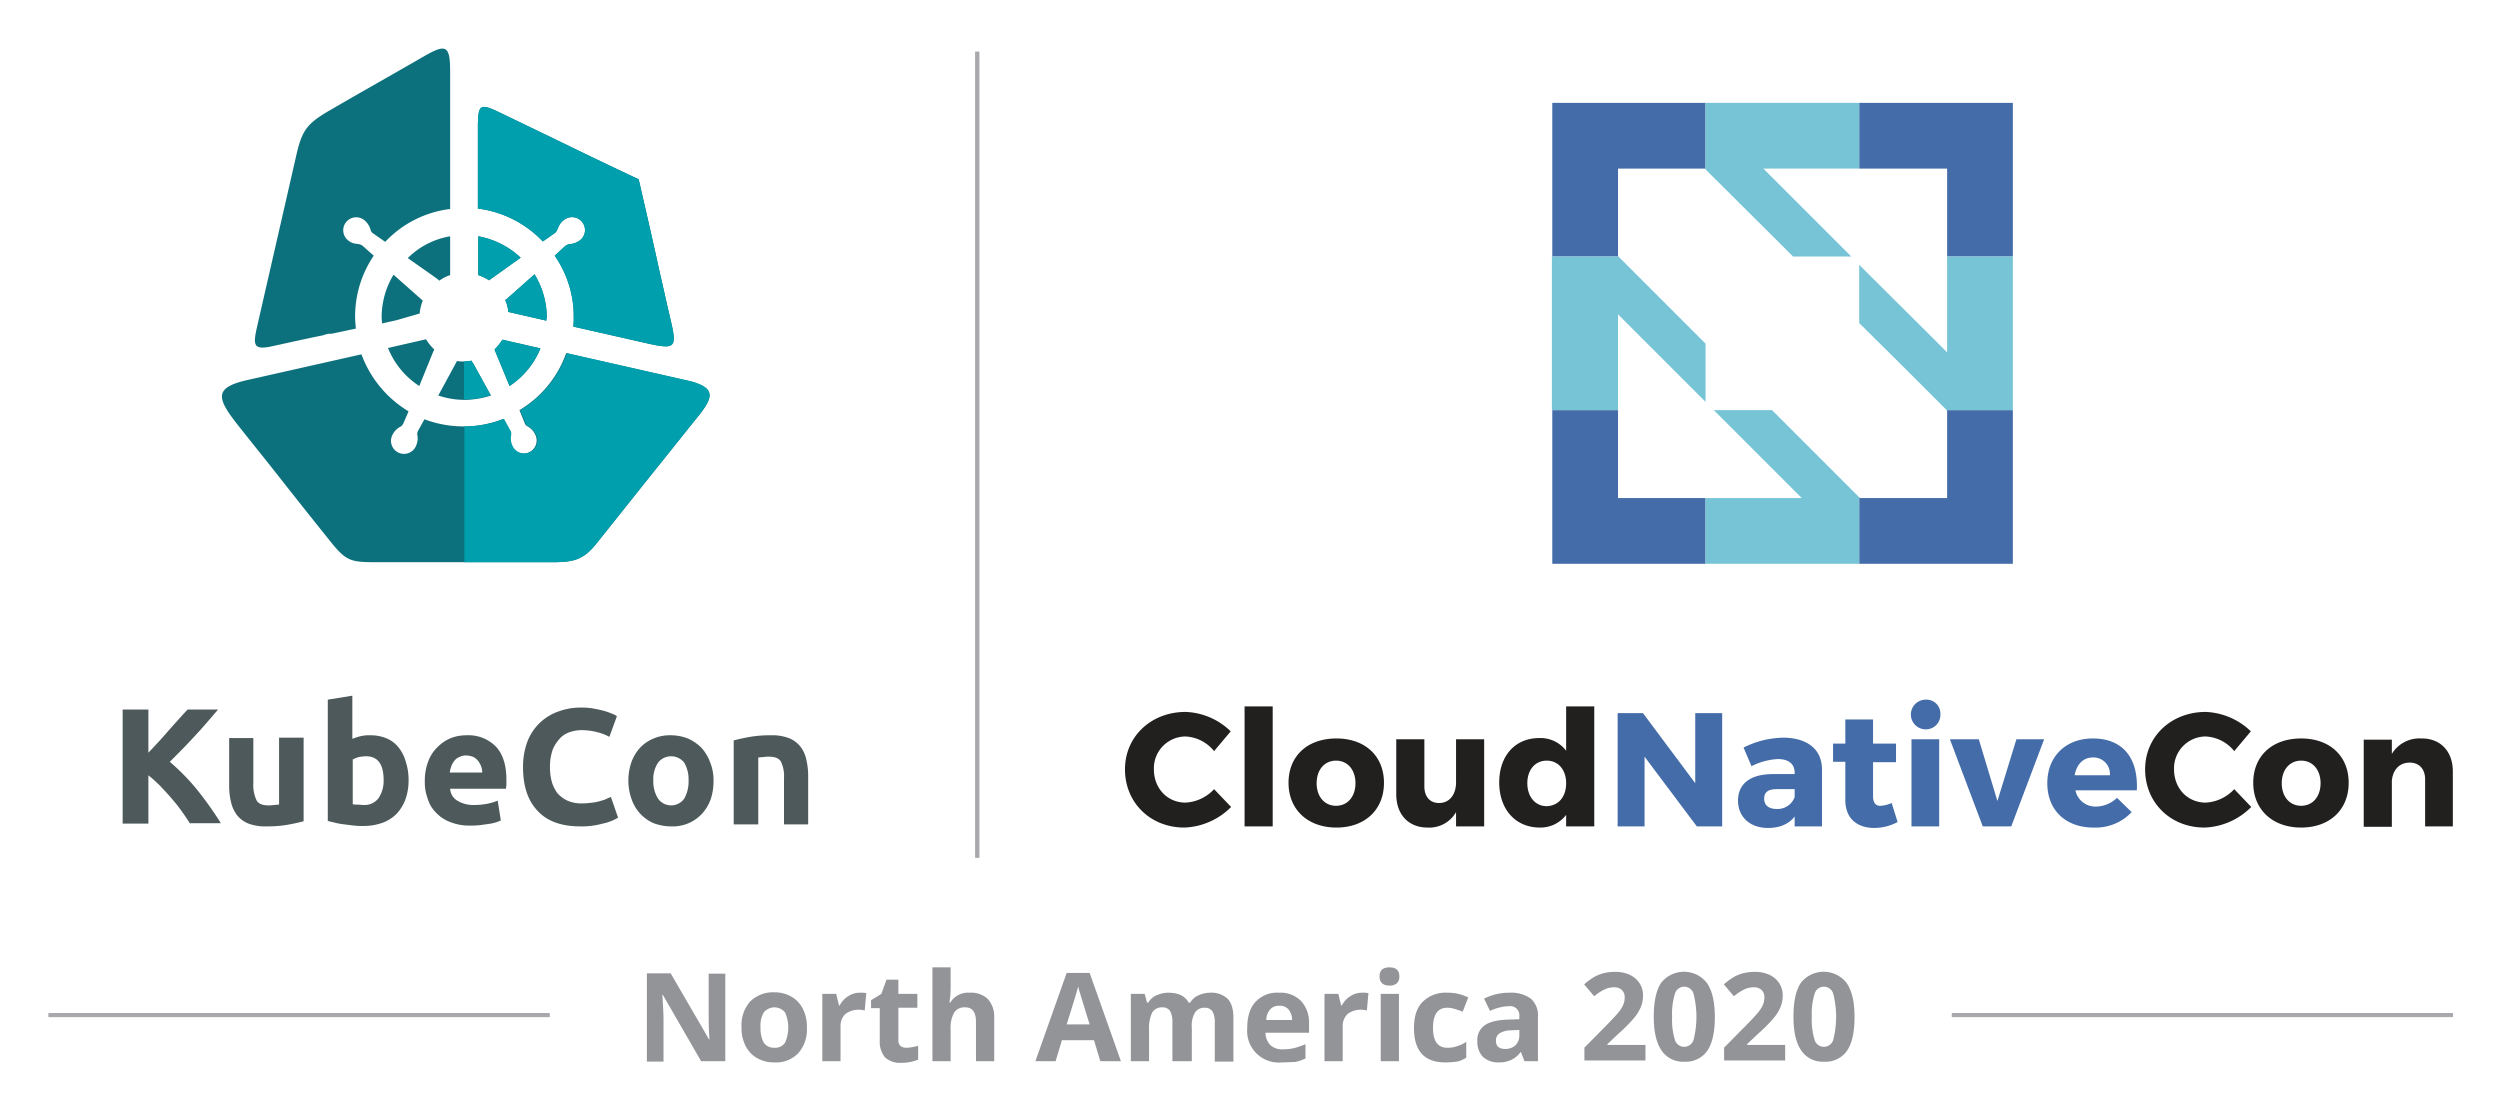 <svg xmlns="http://www.w3.org/2000/svg" role="img" viewBox="0.36 0.36 631.28 280.28"><defs><clipPath id="clip-path"><path d="M12.63 256.18h126.5v1H12.63z" class="cls-1"/></clipPath><clipPath id="clip-path-2"><path d="M246.63 13.43h1v203.5h-1z" class="cls-1"/></clipPath><clipPath id="clip-path-3"><path d="M493.23 256.18h126.5v1h-126.5z" class="cls-1"/></clipPath><style>.cls-1{fill:none}.cls-2{opacity:.8}.cls-3{fill:#939498}.cls-8{fill:#446ca9}.cls-10{fill:#221f1f}</style></defs><g class="cls-2"><path id="SVGID" d="M12.63 256.18h126.5v1H12.63z" class="cls-3"/><g clip-path="url(#clip-path)"><path d="M12.63 256.18h126.5v1H12.63z" class="cls-3"/></g></g><path fill="#4d595a" d="M185.63 187.33c1.1-.3 2.4-.6 4.1-.9a29.608 29.608 0 015.2-.4 12.031 12.031 0 014.6.7 7.03 7.03 0 012.9 2.1 7.914 7.914 0 011.5 3.2 17.705 17.705 0 01.5 4.1v12.4h-6.1v-11.7a8.35 8.35 0 00-.8-4.2q-.75-1.2-3-1.2a7.083 7.083 0 00-1.4.1c-.5 0-.9.1-1.3.1v16.9h-6.2v-21.2zm-11.4 10.1a8.308 8.308 0 00-1.1-4.5 4.203 4.203 0 00-6.6 0 7.51 7.51 0 00-1.2 4.5 8.059 8.059 0 001.2 4.6 4.053 4.053 0 006.6 0 8.686 8.686 0 001.1-4.6m6.3 0a14.055 14.055 0 01-.7 4.7 10.702 10.702 0 01-2.2 3.7 10.007 10.007 0 01-7.8 3.2 12.307 12.307 0 01-4.4-.8 10.037 10.037 0 01-3.4-2.4 10.402 10.402 0 01-2.2-3.7 14.206 14.206 0 010-9.4 10.887 10.887 0 012.2-3.6 9.756 9.756 0 013.4-2.3 10.294 10.294 0 014.3-.8 11.758 11.758 0 014.3.8 11.34 11.34 0 013.4 2.3 10.887 10.887 0 012.2 3.6 11.933 11.933 0 01.9 4.7m-33.7 11.6c-4.7 0-8.3-1.3-10.7-3.9-2.5-2.6-3.7-6.3-3.7-11.1a18.26 18.26 0 011.1-6.4 12.925 12.925 0 017.8-7.6 16.255 16.255 0 015.9-1 16.858 16.858 0 013.3.3c1 .2 1.9.4 2.6.6a19.684 19.684 0 011.9.7 3.58 3.58 0 011.1.6l-1.9 5.2a12.522 12.522 0 00-3.1-1.2 16.2 16.2 0 00-4-.5 9.29 9.29 0 00-2.9.5 5.983 5.983 0 00-2.5 1.6 9.652 9.652 0 00-1.8 2.8 13.172 13.172 0 00-.7 4.2 14.483 14.483 0 00.4 3.7 9.228 9.228 0 001.4 3 7.53 7.53 0 002.6 2 8.897 8.897 0 003.8.7 18.097 18.097 0 002.5-.2 10.085 10.085 0 002-.4 13.08 13.08 0 001.5-.5 6.118 6.118 0 011.2-.5l1.8 5.2a12.193 12.193 0 01-3.9 1.5 19.32 19.32 0 01-5.7.7m-24.7-13.7a4.013 4.013 0 00-.3-1.5 5.388 5.388 0 00-.7-1.3 4.001 4.001 0 00-1.2-1 4.776 4.776 0 00-1.8-.4 3.425 3.425 0 00-1.8.4 2.73 2.73 0 00-1.2.9 4.678 4.678 0 00-.8 1.4 7.491 7.491 0 00-.4 1.6h8.2zm-14.5 2.3a13.638 13.638 0 01.9-5.1 9.478 9.478 0 012.4-3.6 10.045 10.045 0 013.3-2.2 10.723 10.723 0 013.9-.7 9.724 9.724 0 017.4 2.8q2.7 2.85 2.7 8.4v1.2c0 .4-.1.8-.1 1.1h-14.1a3.717 3.717 0 001.8 3 7.698 7.698 0 004.2 1.1 17.61 17.61 0 003.3-.3 12.544 12.544 0 002.7-.8l.8 5a8.93 8.93 0 01-1.3.5 10.622 10.622 0 01-1.9.4c-.7.1-1.4.2-2.2.3a18.482 18.482 0 01-2.3.1 12.929 12.929 0 01-5.1-.9 9.478 9.478 0 01-3.6-2.4 8.178 8.178 0 01-2.1-3.6 11.415 11.415 0 01-.7-4.3m-4.1-.1a14.033 14.033 0 01-.8 4.7 10.887 10.887 0 01-2.2 3.6 9.672 9.672 0 01-3.6 2.3 14.194 14.194 0 01-4.8.8 20.93 20.93 0 01-2.4-.1l-2.4-.3a18.46 18.46 0 01-2.3-.4c-.7-.2-1.4-.3-1.9-.5v-30.6l6.2-1v10.9a14.161 14.161 0 012.2-.7 9.345 9.345 0 012.4-.2 10.33 10.33 0 014.1.8 7.56 7.56 0 013 2.3 10.152 10.152 0 011.8 3.6 14.66 14.66 0 01.7 4.8m-6.3-.2c0-4-1.5-6-4.4-6a12.254 12.254 0 00-1.9.2 11.64 11.64 0 00-1.5.6v11.3a4.12 4.12 0 001.2.1c.5 0 1 .1 1.5.1a4.452 4.452 0 003.8-1.7 7.844 7.844 0 001.3-4.6m-20.2 10.4c-1.1.3-2.4.6-4.1.9a29.608 29.608 0 01-5.2.4 12.031 12.031 0 01-4.6-.7 7.03 7.03 0 01-2.9-2.1 8.593 8.593 0 01-1.5-3.2 17.045 17.045 0 01-.5-4.1v-12.2h6.1v11.4a9.077 9.077 0 00.8 4.3c.5.9 1.5 1.3 3 1.3a7.083 7.083 0 001.4-.1c.5 0 .9-.1 1.3-.1v-16.9h6.2v21.1zm-28.6.7c-.6-.9-1.3-2-2.1-3.1a37.463 37.463 0 00-2.6-3.3c-.9-1.1-1.9-2.1-2.9-3.2a36.532 36.532 0 00-3-2.7v12.2h-6.5v-28.8h6.5v10.9c1.7-1.8 3.4-3.6 5.1-5.6 1.7-1.9 3.3-3.7 4.8-5.3h7.7c-2 2.3-3.9 4.6-5.9 6.7-2 2.2-4.1 4.3-6.3 6.5a54.044 54.044 0 016.7 6.8 88.546 88.546 0 016.2 8.7h-7.7z"/><path fill="#0d717d" fill-rule="evenodd" d="M100.43 81.23l-3.6.8c0-.5-.1-1-.1-1.5a20.708 20.708 0 013-10.8l7 6.2a1.38 1.38 0 00.4.3 11.404 11.404 0 00-.8 3.3c-.2.1-.5.1-.7.2zm13.6-21.2v9.8a8.67 8.67 0 00-2.7 1.4c-.3-.2-.6-.5-.9-.7l-7.1-5a19.728 19.728 0 0110.7-5.5m-48.7 22.6c3.4-14.9 6.3-27.5 9.7-42.4 1.5-6.7 2.5-8.5 8.6-12 8.4-4.9 14.7-8.4 23.7-13.6 5.6-3.2 6.7-3 6.7 3.9v34.6a27.034 27.034 0 00-16.4 8.3l-3-2.1a1.445 1.445 0 01-.7-1 4.87 4.87 0 00-1.6-2.4 3.272 3.272 0 00-4.1 5.1 3.465 3.465 0 001.6.8c.4.1.8.1 1.2.2a2.47 2.47 0 01.9.4l2.8 2.5a27.379 27.379 0 00-4.7 15.4c0 1 .1 2 .2 3l-6.1 1.3a6.152 6.152 0 00-1.3.1l-.9.3c-4 .8-8 1.7-12.1 2.6-5.5 1.3-5.7.2-4.5-5m55.8-12.8v-9.8a21.028 21.028 0 0110.7 5.4l-7.7 5.5c-.1.1-.2.2-.3.2a11.113 11.113 0 00-2.7-1.3m17.2 11.5l-9.6-2.2a9.469 9.469 0 00-.8-3c.1-.1.2-.2.3-.2l7.1-6.3a20.894 20.894 0 013.1 10.9 1.95 1.95 0 00-.1.8m-12.5-52.9c5.2 2.5 8.9 4.3 14.1 6.8 7.2 3.5 14.4 7 21.7 10.4 1.8 7.8 3.6 15.6 5.3 23.4 1.1 4.7 1.6 7.2 2.7 11.8 1.7 7.3 1.5 7.9-6 6.2l-18.5-4.2a19.267 19.267 0 00.1-2.4 26.806 26.806 0 00-4.8-15.5l2.6-2.4a2.22 2.22 0 011.1-.5 5.234 5.234 0 002.7-1 3.272 3.272 0 10-4.1-5.1 4.071 4.071 0 00-1.2 1.4c-.2.4-.3.7-.5 1.1a1.555 1.555 0 01-.6.8l-3 2.1a27.304 27.304 0 00-16.4-8.3v-21.1c.1-4.9.5-5.5 4.8-3.5m-6.4 63a11.076 11.076 0 01-1.9.2 10.869 10.869 0 01-1.8-.1l-.3.6-4.4 8.1a20.765 20.765 0 006.6 1.1 21.87 21.87 0 006.7-1.1l-4.4-8a3.508 3.508 0 01-.5-.8m7.8-5.3l9.6 2.2a20.743 20.743 0 01-7.8 9.5l-3.8-9.2a15.666 15.666 0 002-2.5m-28.9 2.1l9.6-2.2a13.29 13.29 0 002.1 2.6l-.3.6-3.5 8.6a20.599 20.599 0 01-7.9-9.6m78.6 16.9c-4.6 5.7-6.7 8.4-11.3 14.1-5.2 6.5-9.4 11.8-14.6 18.3-3.7 4.7-6.4 4.8-12.5 4.8h-42c-8 0-8.6 0-13.5-6.2-4.9-6.1-8.7-10.9-13.5-17-3.8-4.8-4.8-6-8.6-10.8-5.9-7.4-6.9-10.1 2.3-12.1l28.4-6.4a28.081 28.081 0 0011.9 14.4l-1.3 3a1.765 1.765 0 01-.8.9 4.535 4.535 0 00-2 2.1 3.287 3.287 0 105.9 2.9 5.34 5.34 0 00.5-1.8 4.869 4.869 0 00-.1-1.2 1.803 1.803 0 01.2-1l1.6-2.9a27.973 27.973 0 009.9 1.8 26.52 26.52 0 0010-1.9l1.6 2.9a1.637 1.637 0 01.2 1.2 4.5 4.5 0 00.4 2.8 3.287 3.287 0 105.9-2.9 4.177 4.177 0 00-1.1-1.5 6.07 6.07 0 00-1-.7 1.242 1.242 0 01-.6-.8l-1.3-3.2a27.427 27.427 0 0011.8-14.4l31.3 7.1c6.3 1.7 5.9 3.9 2.3 8.5"/><path fill="#009fad" fill-rule="evenodd" d="M121.13 69.83v-9.8a21.028 21.028 0 0110.7 5.4l-7.7 5.5c-.1.1-.2.2-.3.2a11.113 11.113 0 00-2.7-1.3m17.2 11.5l-9.6-2.2a9.469 9.469 0 00-.8-3c.1-.1.2-.2.3-.2l7.1-6.3a20.894 20.894 0 013.1 10.9 1.95 1.95 0 00-.1.8m-12.5-52.9c5.2 2.5 8.9 4.3 14.1 6.8 7.2 3.5 14.4 7 21.7 10.4 1.8 7.8 3.6 15.6 5.3 23.4 1.1 4.7 1.6 7.2 2.7 11.8 1.7 7.3 1.5 7.9-6 6.2l-18.5-4.2a19.267 19.267 0 00.1-2.4 26.806 26.806 0 00-4.8-15.5l2.6-2.4a2.22 2.22 0 011.1-.5 5.234 5.234 0 002.7-1 3.272 3.272 0 10-4.1-5.1 4.071 4.071 0 00-1.2 1.4c-.2.4-.3.7-.5 1.1a1.555 1.555 0 01-.6.8l-3 2.1a27.304 27.304 0 00-16.4-8.3v-21.1c.1-4.9.5-5.5 4.8-3.5m1.4 57.7l9.6 2.2a20.743 20.743 0 01-7.8 9.5l-3.8-9.2a15.666 15.666 0 002-2.5m-9.7 15.1v-9.6a12.252 12.252 0 001.9-.2 2.506 2.506 0 00.4.7l4.4 8a21.87 21.87 0 01-6.7 1.1m59.4 3.9c-4.6 5.7-6.7 8.4-11.3 14.1-5.2 6.5-9.4 11.8-14.6 18.3-3.7 4.7-6.4 4.8-12.5 4.8h-20.9v-34.3a26.52 26.52 0 0010-1.9l1.6 2.9a1.637 1.637 0 01.2 1.2 4.5 4.5 0 00.4 2.8 3.287 3.287 0 005.9-2.9 4.177 4.177 0 00-1.1-1.5 6.07 6.07 0 00-1-.7 1.242 1.242 0 01-.6-.8l-1.3-3.2a27.427 27.427 0 0011.8-14.4l31.3 7.1c6.1 1.7 5.7 3.9 2.1 8.5"/><path d="M408.93 103.93h-16.6v38.8h38.7v-16.6h-22.1zm83.1.1v22.1h-22l-.2-.2v16.8h38.8v-38.8h-16.7zm-99.7-38.9h16.7l-.1-.1v-22.1h22l.1.2v-16.8h-38.7zm77.5-38.8v16.6h22.2v22.2h16.6v-38.8z" class="cls-8"/><path fill="#76c4d5" d="M467.83 65.13l-22.2-22.2h24.2v-16.6h-38.8v16.8l22.1 22zm-20 38.8h-14.7l18.4 18.4 3.8 3.8h-24.3v16.6h38.8v-16.8l-11-11zm44.2-38.8v24.2l-3.8-3.8-18.4-18.3v14.7l11.1 11 11 11h16.7v-38.8zm-61 22l-22-22h-16.8v38.8h16.7v-24.2l22.1 22.1z"/><path d="M311.13 185.03l-4.2 5a9.83 9.83 0 00-7.2-3.7 8.03 8.03 0 00-8 8.3c0 4.8 3.4 8.4 8 8.4a10.575 10.575 0 007.2-3.4l4.3 4.5a17.508 17.508 0 01-11.8 5.2c-8.6 0-15-6.3-15-14.7 0-8.3 6.6-14.5 15.3-14.5a17.21 17.21 0 0111.4 4.9zm3.5 24v-30.3h7.1v30.3zm35.2-11c0 6.8-4.8 11.3-12 11.3s-12.1-4.5-12.1-11.3 4.8-11.2 12.1-11.2c7.2 0 12 4.4 12 11.2zm-17 .1c0 3.4 2 5.7 4.9 5.7s4.9-2.3 4.9-5.7-2-5.7-4.9-5.7-4.9 2.3-4.9 5.7zm42.3 10.9h-7.1v-3.6a7.796 7.796 0 01-7.2 3.9c-4.8 0-7.9-3.3-7.9-8.4v-13.9h7.1v11.9c0 2.6 1.4 4.2 3.7 4.2 2.7 0 4.3-2.2 4.3-5.2v-10.9h7.1zm27.8 0h-7.1v-2.9a8.152 8.152 0 01-6.6 3.2c-6.2 0-10.3-4.6-10.3-11.4 0-6.7 4-11.2 10.1-11.2a8.128 8.128 0 016.8 3.2v-11.2h7.1v30.3zm-7.1-10.9c0-3.4-2-5.7-4.9-5.7s-4.9 2.3-4.9 5.7 2 5.8 4.9 5.8c3-.1 4.9-2.4 4.9-5.8z" class="cls-10"/><path d="M428.83 209.03l-13.2-17.6v17.6h-6.8v-28.6h6.4l13.2 17.7v-17.7h6.8v28.6zm31.6-14.4v14.4h-6.9v-2.5c-1.4 1.9-3.8 2.9-6.7 2.9-4.7 0-7.6-2.9-7.6-6.9 0-4.2 3-6.6 8.5-6.7h5.8v-.3c0-2.2-1.4-3.5-4.3-3.5a16.837 16.837 0 00-6.6 1.8l-2-4.7a22.921 22.921 0 0110.2-2.5c6.1.1 9.6 3.1 9.6 8zm-6.9 7v-2h-4.5c-2.1 0-3.2.7-3.2 2.4 0 1.6 1.1 2.6 3.1 2.6a4.571 4.571 0 004.6-3zm26 6.3a12.584 12.584 0 01-5.9 1.5c-4.3 0-7.3-2.4-7.3-7v-9.7h-3.1v-4.6h3.1v-6.1h7v6.1h5.8v4.7h-5.8v8.6c0 1.7.7 2.5 2 2.4a8.283 8.283 0 002.7-.7zm10.8-27.2a3.654 3.654 0 01-3.7 3.8 3.75 3.75 0 010-7.5 3.516 3.516 0 013.7 3.7zm-7.3 28.3v-22h7v22zm18 0l-8.3-22h7.3l4.7 15.6 4.8-15.6h7l-8.3 22zm38.9-9.1h-15.5a5.145 5.145 0 005.2 4.1 7.857 7.857 0 005.3-2.2l3.7 3.6a12.486 12.486 0 01-9.6 3.9c-7.2 0-11.7-4.5-11.7-11.2 0-6.8 4.7-11.3 11.5-11.3 7.7 0 11.5 5.1 11.1 13.1zm-6.8-3.8a4.15 4.15 0 00-4.3-4.5c-2.5 0-4.1 1.8-4.6 4.5h8.9z" class="cls-8"/><path d="M568.73 185.03l-4.2 5a9.83 9.83 0 00-7.2-3.7 8.03 8.03 0 00-8 8.3c0 4.8 3.4 8.4 8 8.4a10.575 10.575 0 007.2-3.4l4.3 4.5a17.508 17.508 0 01-11.8 5.2c-8.6 0-15-6.3-15-14.7 0-8.3 6.6-14.5 15.3-14.5a17.42 17.42 0 0111.4 4.9zm24.7 13c0 6.8-4.8 11.3-12 11.3s-12.1-4.5-12.1-11.3 4.8-11.2 12.1-11.2c7.2 0 12 4.4 12 11.2zm-16.9.1c0 3.4 2 5.7 4.9 5.7s4.9-2.3 4.9-5.7-2-5.7-4.9-5.7-4.9 2.3-4.9 5.7zm43.2-3v13.9h-7v-11.9c0-2.6-1.5-4.2-3.9-4.2-2.6 0-4.2 1.8-4.5 4.5v11.7h-7.1v-22h7.1v3.6a8.117 8.117 0 017.4-3.9c4.8-.1 8 3.2 8 8.3z" class="cls-10"/><g class="cls-2"><path id="SVGID-2" d="M246.63 13.43h1v203.5h-1z" class="cls-3" data-name="SVGID"/><g clip-path="url(#clip-path-2)"><path d="M246.63 13.43h1v203.5h-1z" class="cls-3"/></g></g><path d="M183.408 268.33h-6l-9.7-16.8h-.1c.2 3 .3 5.1.3 6.4v10.5h-4.2v-22.3h6l9.7 16.7h.1c-.2-2.9-.2-4.9-.2-6.1v-10.5h4.2v22.1zm20.7-8.5a8.99 8.99 0 01-2.2 6.5 7.849 7.849 0 01-6.1 2.3 8.583 8.583 0 01-4.3-1.1 7.274 7.274 0 01-2.9-3.1 9.879 9.879 0 01-1-4.7 8.99 8.99 0 012.2-6.5 8.219 8.219 0 016.1-2.3 8.583 8.583 0 014.3 1.1 7.274 7.274 0 012.9 3.1 9.879 9.879 0 011 4.7zm-11.7 0a7.415 7.415 0 00.8 3.8 3.101 3.101 0 002.7 1.3 2.992 2.992 0 002.7-1.3 9.425 9.425 0 000-7.6 3.454 3.454 0 00-5.4 0 6.519 6.519 0 00-.8 3.8zm25.1-8.8a7.588 7.588 0 011.6.1l-.4 4.4a5.212 5.212 0 00-1.4-.2 5.424 5.424 0 00-3.5 1.1 4.223 4.223 0 00-1.2 3.2v8.7h-4.6v-17h3.5l.7 2.9h.2a5.827 5.827 0 012.1-2.3 5.291 5.291 0 013-.9zm11.8 13.9a11.752 11.752 0 002.9-.5v3.5a10.996 10.996 0 01-4.3.8 5.483 5.483 0 01-4.1-1.4 6.192 6.192 0 01-1.3-4.2v-8.2h-2.2v-2l2.6-1.6 1.3-3.6h3v3.6h4.8v3.5h-4.8v8.2a1.887 1.887 0 00.6 1.5 2.41 2.41 0 001.5.4zm22.1 3.4h-4.6v-9.9c0-2.5-.9-3.7-2.7-3.7a3.058 3.058 0 00-2.8 1.3 7.867 7.867 0 00-.9 4.3v8h-4.6v-23.7h4.6v4.8c0 .4 0 1.3-.1 2.6l-.2 1.5h.2a5.277 5.277 0 014.9-2.5 6.144 6.144 0 014.6 1.6 6.57 6.57 0 011.6 4.6v11.1zm26.8 0l-1.6-5.3h-8.1l-1.6 5.3h-5.1l7.9-22.3h5.8l7.9 22.3h-5.2zm-2.7-9.3c-1.5-4.8-2.3-7.5-2.5-8.1s-.3-1.1-.4-1.5c-.3 1.3-1.3 4.5-2.9 9.6zm25.5 9.3h-4.6v-9.9a5.545 5.545 0 00-.6-2.8 2.196 2.196 0 00-1.9-.9 2.823 2.823 0 00-2.6 1.3 9.077 9.077 0 00-.8 4.3v8h-4.6v-17h3.5l.6 2.2h.3a4.378 4.378 0 012-1.8 7.35 7.35 0 013-.7c2.5 0 4.3.8 5.2 2.5h.4a4.378 4.378 0 012-1.8 7.35 7.35 0 013-.7 6.016 6.016 0 014.4 1.5q1.5 1.5 1.5 4.8v11.1h-4.7v-9.9a5.545 5.545 0 00-.6-2.8 2.196 2.196 0 00-1.9-.9 2.79 2.79 0 00-2.5 1.2 6.679 6.679 0 00-.8 3.9v8.4zm23 .3a7.976 7.976 0 01-8.7-8.7q0-4.35 2.1-6.6a7.408 7.408 0 015.9-2.3 7.315 7.315 0 015.6 2.1 8.07 8.07 0 012 5.7v2.3h-11a4.567 4.567 0 001.2 3.1 4.331 4.331 0 003.1 1.1 13.575 13.575 0 002.9-.3 20.046 20.046 0 002.9-1v3.6a11.422 11.422 0 01-2.6.9c-.9 0-2 .1-3.4.1zm-.6-14.3a2.87 2.87 0 00-2.3.9 4.168 4.168 0 00-1 2.7h6.5a4.002 4.002 0 00-.9-2.7 2.87 2.87 0 00-2.3-.9zm20.9-3.3a7.589 7.589 0 011.6.1l-.4 4.4a5.212 5.212 0 00-1.4-.2 5.424 5.424 0 00-3.5 1.1 4.223 4.223 0 00-1.2 3.2v8.7h-4.6v-17h3.5l.7 2.9h.2a5.828 5.828 0 012.1-2.3 5.291 5.291 0 013-.9zm4.4-4.1c0-1.5.8-2.3 2.5-2.3s2.5.8 2.5 2.3a2.352 2.352 0 01-.6 1.7 2.707 2.707 0 01-1.9.6c-1.6 0-2.5-.8-2.5-2.3zm4.9 21.4h-4.6v-17h4.6zm11.7.3c-5.3 0-7.9-2.9-7.9-8.7 0-2.9.7-5.1 2.2-6.6a8.147 8.147 0 016.2-2.3 11.486 11.486 0 015.3 1.2l-1.4 3.6c-.7-.3-1.4-.5-2-.7a6.28 6.28 0 00-1.9-.3q-3.6 0-3.6 5.1c0 3.3 1.2 5 3.6 5a6.905 6.905 0 002.5-.4 8.045 8.045 0 002.3-1.1v4a7.663 7.663 0 01-2.3 1 23.635 23.635 0 01-3 .2zm20-.3l-.9-2.3h-.1a6.083 6.083 0 01-2.4 2 7.306 7.306 0 01-3.2.6 5.637 5.637 0 01-3.9-1.4 5.551 5.551 0 01-1.4-4 4.475 4.475 0 011.9-4c1.3-.9 3.2-1.3 5.7-1.4l3-.1v-.7a2.325 2.325 0 00-2.6-2.6 12.052 12.052 0 00-4.8 1.2l-1.5-3.1a14.132 14.132 0 016.5-1.5 8.355 8.355 0 015.3 1.5 5.523 5.523 0 011.8 4.5v11.3h-3.4zm-1.4-7.9l-1.8.1a5.754 5.754 0 00-3 .7 2.117 2.117 0 00-1 2c0 1.3.8 2 2.3 2a3.739 3.739 0 002.6-.9 3.38 3.38 0 001-2.5v-1.4zm31.952 7.716h-15.42v-3.244l5.537-5.598q2.46-2.52 3.214-3.492a7.665 7.665 0 001.086-1.804 4.578 4.578 0 00.332-1.72 2.509 2.509 0 00-.732-1.976 2.839 2.839 0 00-1.954-.648 5.628 5.628 0 00-2.49.587 12.884 12.884 0 00-2.519 1.675l-2.535-3.002a16.51 16.51 0 012.701-1.962 9.96 9.96 0 012.338-.882 12.001 12.001 0 012.837-.309 8.401 8.401 0 013.652.754 5.825 5.825 0 012.459 2.112 5.615 5.615 0 01.875 3.109 7.624 7.624 0 01-.536 2.859 10.982 10.982 0 01-1.66 2.738 40.484 40.484 0 01-3.96 3.998l-2.837 2.671v.211h9.612zm17.516-11.029q0 5.779-1.893 8.554a6.57 6.57 0 01-5.831 2.777 6.493 6.493 0 01-5.756-2.866q-1.94-2.867-1.94-8.465 0-5.84 1.887-8.608a7.334 7.334 0 0111.58.128q1.953 2.898 1.953 8.48zm-10.788 0a17.157 17.157 0 00.702 5.816 2.43 2.43 0 002.362 1.758 2.455 2.455 0 002.353-1.78 23.552 23.552 0 00-.008-11.625 2.443 2.443 0 00-4.699 0 17.1 17.1 0 00-.71 5.83zm28.547 11.029h-15.42v-3.244l5.537-5.598q2.46-2.52 3.214-3.492a7.665 7.665 0 001.086-1.804 4.578 4.578 0 00.332-1.72 2.509 2.509 0 00-.731-1.976 2.839 2.839 0 00-1.954-.648 5.628 5.628 0 00-2.49.587 12.884 12.884 0 00-2.52 1.675l-2.534-3.002a16.51 16.51 0 012.7-1.962 9.96 9.96 0 012.339-.882 12.001 12.001 0 012.837-.309 8.401 8.401 0 013.65.754 5.825 5.825 0 012.46 2.112 5.615 5.615 0 01.875 3.109 7.624 7.624 0 01-.535 2.859 10.982 10.982 0 01-1.66 2.738 40.484 40.484 0 01-3.96 3.998l-2.837 2.671v.211h9.611zm17.517-11.029q0 5.779-1.894 8.554a6.57 6.57 0 01-5.83 2.777 6.493 6.493 0 01-5.757-2.866q-1.94-2.867-1.94-8.465 0-5.84 1.887-8.608a7.334 7.334 0 0111.58.128q1.954 2.898 1.954 8.48zm-10.788 0a17.157 17.157 0 00.702 5.816 2.43 2.43 0 002.361 1.758 2.455 2.455 0 002.354-1.78 23.552 23.552 0 00-.008-11.625 2.443 2.443 0 00-4.7 0 17.1 17.1 0 00-.71 5.83z" class="cls-3"/><g class="cls-2"><path id="SVGID-3" d="M493.23 256.18h126.5v1h-126.5z" class="cls-3" data-name="SVGID"/><g clip-path="url(#clip-path-3)"><path d="M493.23 256.18h126.5v1h-126.5z" class="cls-3"/></g></g></svg>
